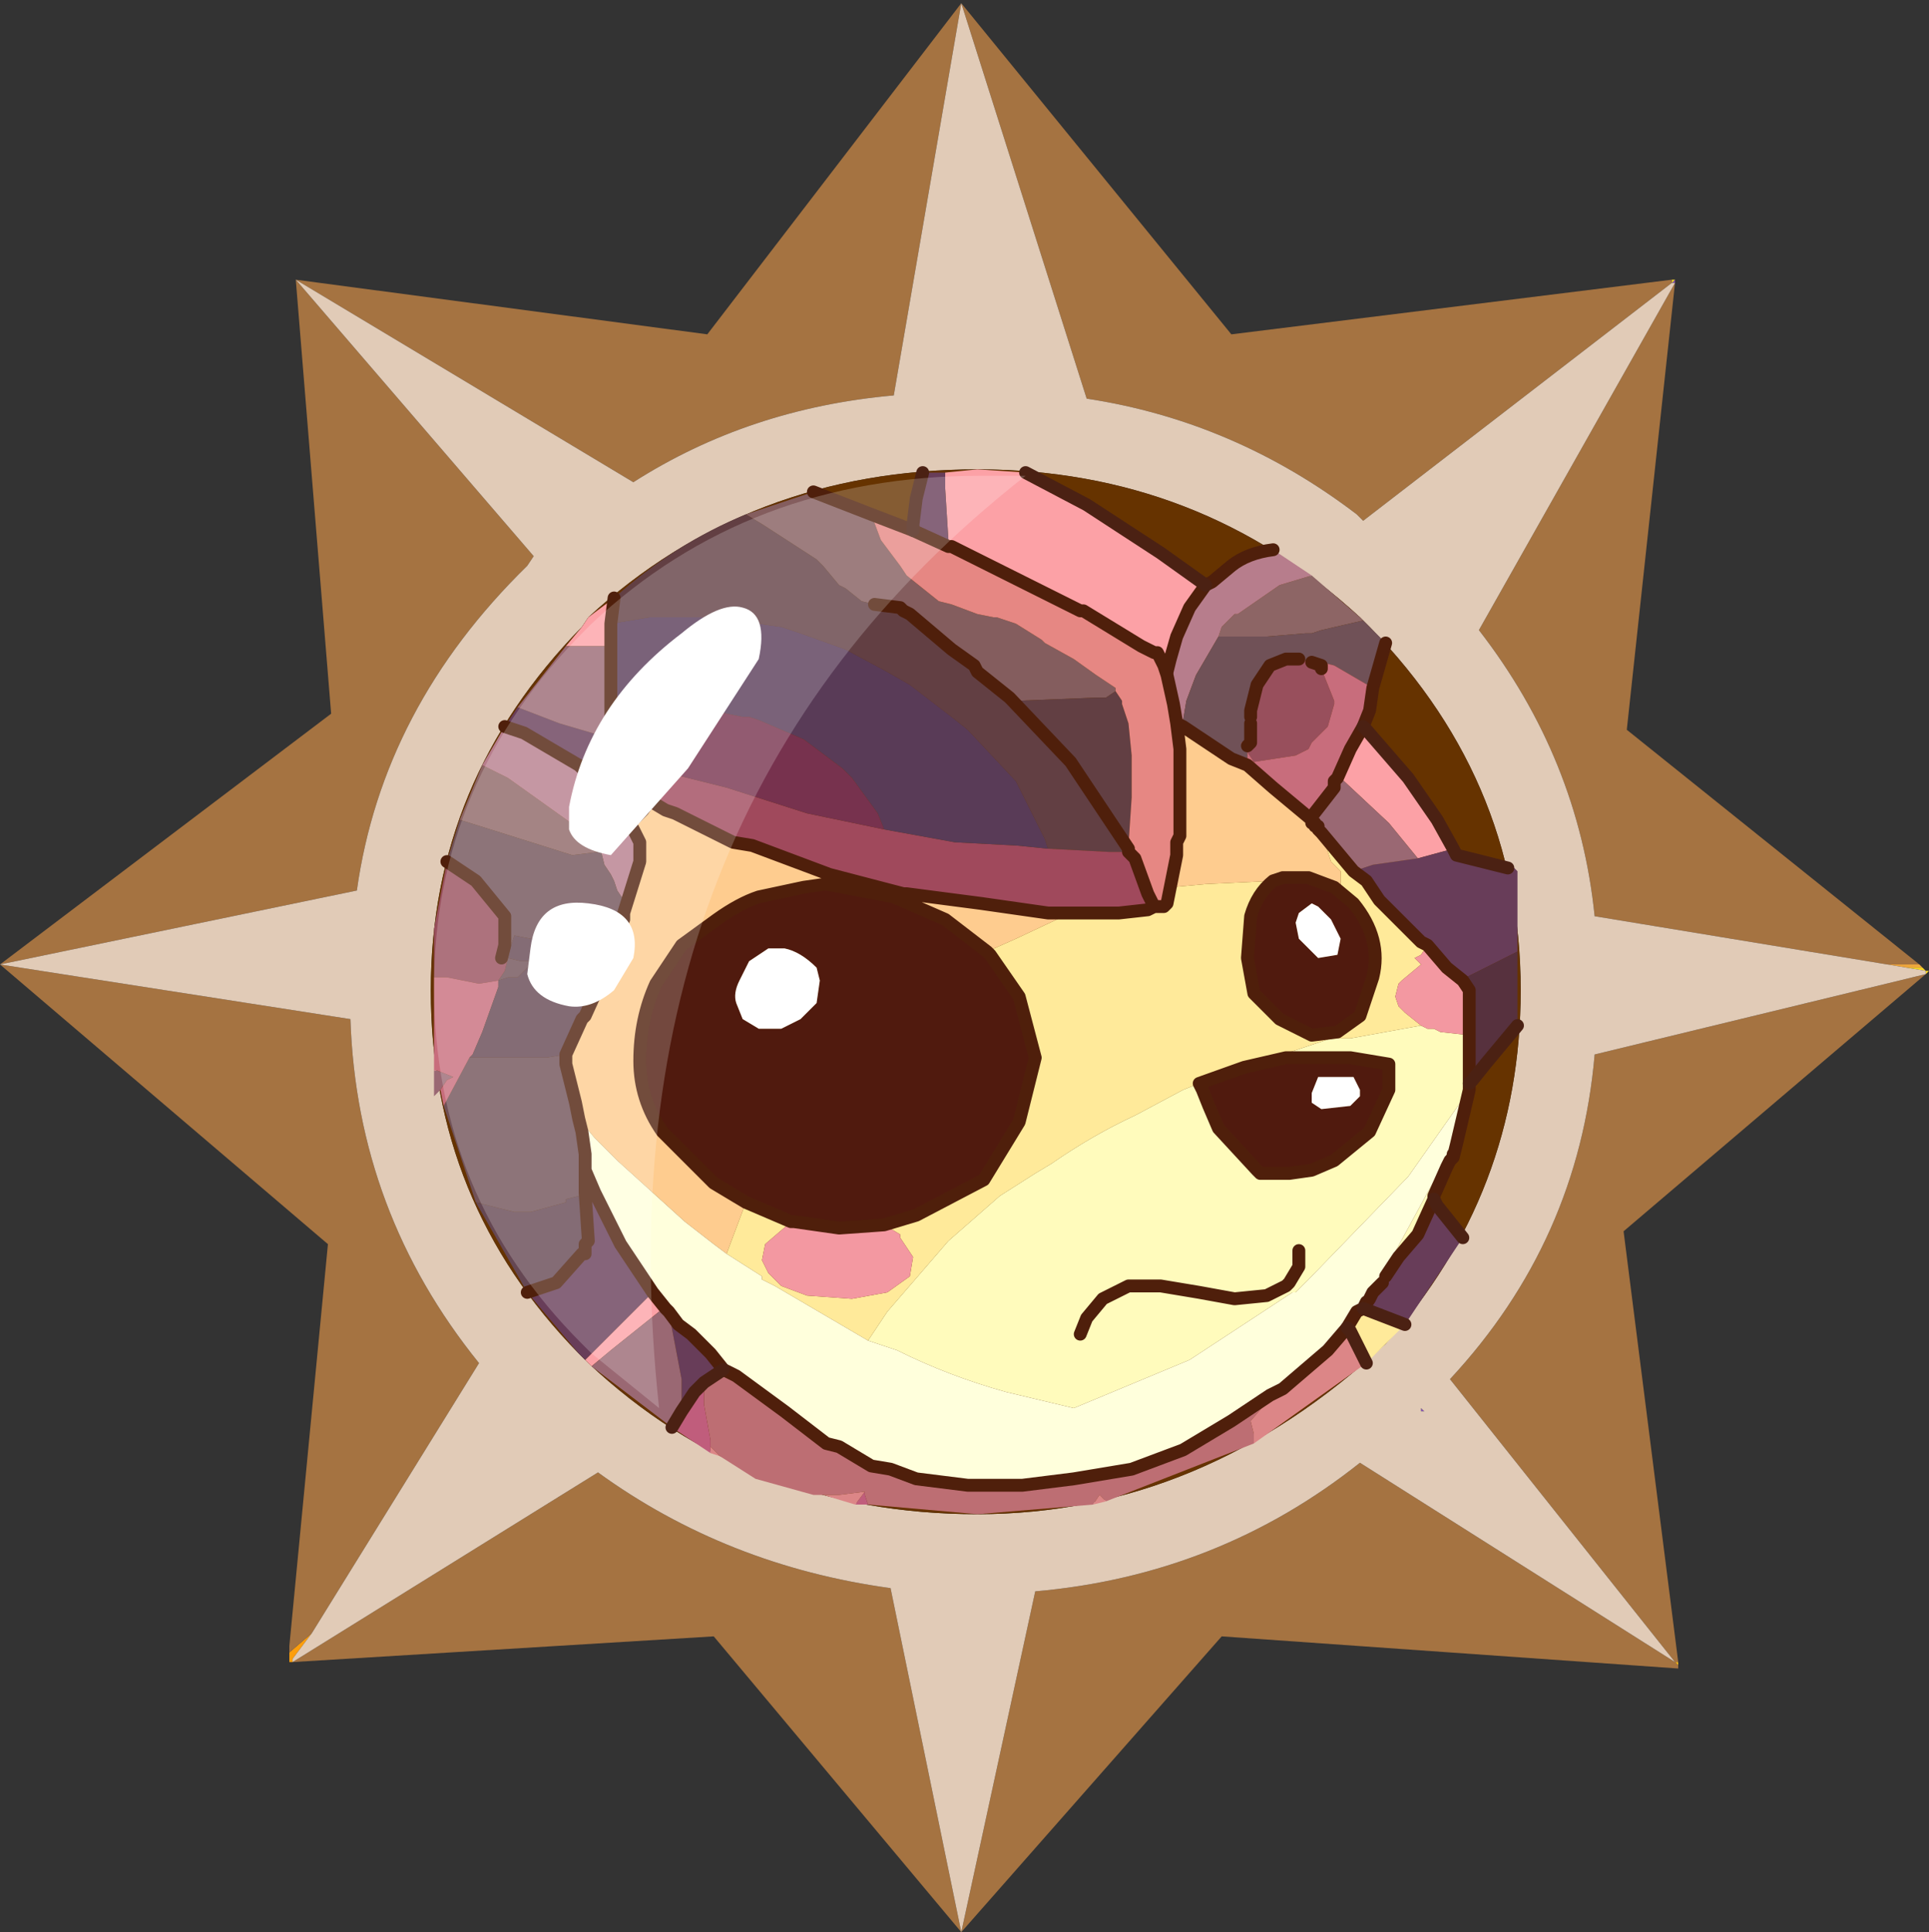 <?xml version="1.0" encoding="UTF-8" standalone="no"?>
<svg xmlns:ffdec="https://www.free-decompiler.com/flash" xmlns:xlink="http://www.w3.org/1999/xlink" ffdec:objectType="frame" height="30.05px" width="30.0px" xmlns="http://www.w3.org/2000/svg">
  <rect width="100%" height="100%" fill="#333333" stroke="none"/>
  <g transform="matrix(1.0, 0.0, 0.0, 1.0, 0.0, 0.0)">
    <use ffdec:characterId="1" height="30.0" transform="matrix(1.0, 0.0, 0.0, 1.0, 0.0, 0.0)" width="30.0" xlink:href="#shape0"/>
    <use ffdec:characterId="3" height="30.0" transform="matrix(1.0, 0.0, 0.0, 1.0, 0.0, 0.05)" width="30.0" xlink:href="#sprite0"/>
  </g>
  <defs>
    <g id="shape0" transform="matrix(1.0, 0.0, 0.0, 1.0, 0.0, 0.0)">
      <path d="M0.0 0.0 L30.0 0.0 30.0 30.0 0.0 30.0 0.0 0.0" fill="#33cc66" fill-opacity="0.0" fill-rule="evenodd" stroke="none"/>
    </g>
    <g id="sprite0" transform="matrix(1.0, 0.0, 0.0, 1.0, 0.0, 0.0)">
      <use ffdec:characterId="2" height="30.0" transform="matrix(1.0, 0.0, 0.0, 1.0, 0.0, 0.0)" width="30.0" xlink:href="#shape1"/>
    </g>
    <g id="shape1" transform="matrix(1.0, 0.0, 0.0, 1.0, 0.0, 0.0)">
      <path d="M26.05 4.35 L26.0 4.35 26.05 4.3 26.05 4.35" fill="url(#gradient0)" fill-rule="evenodd" stroke="none"/>
      <path d="M26.05 4.3 L26.0 4.35 26.0 4.3 26.05 4.3" fill="url(#gradient1)" fill-rule="evenodd" stroke="none"/>
      <path d="M29.35 14.95 L29.85 14.95 29.9 15.0 29.65 15.0 29.35 14.95" fill="url(#gradient2)" fill-rule="evenodd" stroke="none"/>
      <path d="M29.95 15.1 L29.95 15.05 29.65 15.0 29.9 15.0 29.95 15.05 30.0 15.05 29.95 15.1 M26.1 25.8 L26.1 25.85 26.05 25.8 26.1 25.8" fill="url(#gradient3)" fill-rule="evenodd" stroke="none"/>
      <path d="M22.15 21.9 L22.1 21.9 22.1 21.85 22.15 21.9" fill="url(#gradient4)" fill-rule="evenodd" stroke="none"/>
      <path d="M4.55 25.8 L4.5 25.8 4.5 25.65 4.85 25.35 4.55 25.75 4.55 25.8" fill="url(#gradient5)" fill-rule="evenodd" stroke="none"/>
      <path d="M26.0 4.3 L26.0 4.35 21.2 8.05 21.1 7.95 Q19.2 6.5 16.9 6.15 L14.95 0.0 19.15 5.15 26.0 4.3 M29.35 14.95 L24.8 14.2 Q24.55 11.75 23.0 9.75 L26.05 4.35 25.3 11.3 29.85 14.95 29.35 14.95 M29.95 15.1 L25.25 19.1 26.1 25.8 26.05 25.8 26.1 25.85 26.1 25.9 19.0 25.4 14.95 30.0 11.1 25.4 4.55 25.8 9.3 22.85 Q11.3 24.3 13.85 24.65 L14.95 30.0 16.1 24.7 Q18.95 24.45 21.15 22.7 L26.05 25.8 22.55 21.4 Q24.55 19.25 24.8 16.35 L29.95 15.1 M4.5 25.65 L4.5 25.55 5.1 19.3 0.0 14.95 5.15 11.05 4.6 4.3 11.0 5.15 14.95 0.0 13.9 6.1 Q11.65 6.3 9.85 7.45 L4.6 4.3 8.3 8.6 8.2 8.75 Q5.95 10.95 5.55 13.8 L0.0 14.95 5.45 15.8 Q5.55 18.8 7.45 21.15 L4.85 25.35 4.5 25.65" fill="#a57341" fill-rule="evenodd" stroke="none"/>
      <path d="M26.0 4.35 L26.05 4.35 23.0 9.75 Q24.55 11.75 24.8 14.2 L29.35 14.95 29.65 15.0 29.95 15.05 29.95 15.1 24.8 16.35 Q24.55 19.25 22.55 21.4 L26.05 25.8 21.15 22.7 Q18.95 24.45 16.1 24.7 L14.95 30.0 13.85 24.65 Q11.3 24.3 9.3 22.85 L4.55 25.8 4.55 25.75 4.85 25.35 7.45 21.15 Q5.55 18.8 5.45 15.8 L0.0 14.95 5.55 13.8 Q5.95 10.95 8.2 8.75 L8.3 8.6 4.6 4.3 9.85 7.45 Q11.65 6.3 13.9 6.1 L14.95 0.0 16.9 6.15 Q19.2 6.5 21.1 7.95 L21.2 8.05 26.0 4.35 M22.15 21.9 L22.1 21.85 22.1 21.9 22.15 21.9 M23.65 15.35 Q23.65 12.0 21.15 9.55 18.65 7.25 15.2 7.25 11.65 7.25 9.15 9.55 L9.05 9.7 Q6.7 12.1 6.7 15.35 6.7 18.65 9.0 21.0 L9.15 21.15 Q11.65 23.5 15.2 23.5 18.7 23.5 21.55 20.85 23.65 18.5 23.65 15.35" fill="#e1cbb7" fill-rule="evenodd" stroke="none"/>
      <path d="M23.65 15.35 Q23.65 18.5 21.55 20.85 18.7 23.5 15.2 23.5 11.65 23.5 9.15 21.15 L9.0 21.0 Q6.7 18.65 6.7 15.35 6.7 12.1 9.05 9.7 L9.15 9.55 Q11.65 7.25 15.2 7.25 18.65 7.25 21.15 9.55 23.65 12.0 23.65 15.35" fill="#663300" fill-rule="evenodd" stroke="none"/>
      <path d="M11.6 7.95 L12.65 7.6 13.55 7.95 13.7 8.35 14.0 8.75 14.1 8.9 14.6 9.3 14.8 9.35 15.2 9.5 15.45 9.55 15.5 9.55 15.8 9.65 16.2 9.9 16.25 9.95 16.7 10.2 17.05 10.45 17.35 10.65 17.35 10.7 17.2 10.8 17.05 10.8 15.8 10.85 15.7 10.8 15.45 10.6 15.2 10.4 15.15 10.3 14.8 10.05 14.15 9.5 14.05 9.45 14.0 9.4 13.85 9.4 13.6 9.35 13.4 9.3 13.15 9.1 13.05 9.05 12.8 8.75 12.7 8.65 11.85 8.1 11.6 7.95 M13.6 9.35 L14.0 9.4 13.6 9.35" fill="#845d5e" fill-rule="evenodd" stroke="none"/>
      <path d="M9.55 9.25 Q10.5 8.4 11.6 7.95 L11.85 8.1 12.7 8.65 12.8 8.75 13.05 9.05 13.15 9.1 13.4 9.3 13.6 9.35 13.85 9.4 14.0 9.4 14.05 9.45 14.15 9.5 14.8 10.05 15.15 10.3 15.2 10.4 15.45 10.6 15.7 10.8 15.8 10.85 17.05 10.8 17.2 10.8 17.35 10.7 17.45 10.85 17.45 10.9 17.55 11.2 17.6 11.7 17.6 12.35 17.55 13.1 17.55 13.15 17.55 13.2 17.25 13.2 16.3 13.15 16.25 13.0 15.8 12.1 15.05 11.3 14.8 11.1 14.15 10.6 13.8 10.4 13.15 10.05 12.45 9.8 12.15 9.7 11.1 9.55 10.1 9.55 9.5 9.65 9.55 9.25 M17.55 13.15 L16.65 11.8 15.7 10.8 16.65 11.8 17.55 13.15" fill="#623f43" fill-rule="evenodd" stroke="none"/>
      <path d="M21.2 11.25 L21.25 11.3 21.9 12.05 22.35 12.7 22.6 13.15 22.05 13.3 21.6 12.75 20.85 12.05 20.8 12.05 21.0 11.6 21.2 11.25 M9.2 21.2 L9.15 21.15 9.1 21.1 10.15 20.05 10.35 20.3 10.25 20.35 9.5 20.95 9.2 21.2 M8.8 10.0 L9.05 9.7 9.15 9.55 9.55 9.25 9.5 9.65 9.5 10.0 9.4 10.0 8.8 10.0 M14.7 7.3 L15.2 7.25 15.95 7.3 16.9 7.8 18.05 8.55 18.75 9.05 18.5 9.4 18.3 9.85 18.2 10.2 18.0 10.1 17.95 10.1 17.85 10.05 17.15 9.55 15.7 8.8 14.75 8.35 14.7 7.55 14.7 7.3" fill="#fca1a6" fill-rule="evenodd" stroke="none"/>
      <path d="M22.6 13.15 L22.65 13.25 23.45 13.45 23.55 13.45 23.6 13.5 23.6 14.75 22.8 15.15 22.75 15.2 22.5 15.0 22.2 14.65 22.1 14.6 21.75 14.25 21.45 13.95 21.25 13.65 21.05 13.5 21.35 13.4 22.05 13.3 22.6 13.15 M22.3 18.6 L22.35 18.7 22.75 19.2 21.85 20.55 21.2 20.3 21.25 20.2 21.3 20.15 21.35 20.05 21.4 20.0 21.5 19.9 21.55 19.85 21.55 19.8 21.75 19.5 22.05 19.15 22.3 18.6 M9.1 21.1 L9.0 21.0 8.2 20.05 8.65 19.9 9.05 19.45 9.1 19.45 9.1 19.3 9.15 19.25 9.1 18.5 9.1 18.15 9.25 18.5 9.65 19.3 10.15 20.05 9.1 21.1 M7.85 11.25 L8.05 10.95 8.7 11.2 9.55 11.45 9.55 11.5 9.55 11.6 9.6 12.1 10.1 12.4 10.0 12.55 9.9 12.65 9.7 12.6 9.6 12.4 9.0 11.85 8.15 11.35 7.85 11.25 M14.2 8.2 L14.2 8.1 14.25 7.7 14.3 7.5 14.35 7.3 14.7 7.3 14.7 7.55 14.75 8.35 14.75 8.45 14.2 8.2 M21.2 20.3 L21.3 20.15 21.2 20.3 M10.4 20.35 L10.55 20.55 10.75 20.7 11.05 21.0 11.25 21.25 10.95 21.45 10.8 21.6 10.7 21.75 10.6 21.9 10.6 21.4 10.4 20.35" fill="#683d59" fill-rule="evenodd" stroke="none"/>
      <path d="M13.55 7.95 L14.2 8.2 14.75 8.45 14.8 8.45 15.6 8.85 16.8 9.45 16.85 9.45 17.75 10.0 17.85 10.05 17.95 10.1 18.0 10.1 18.1 10.3 18.15 10.45 18.25 10.9 18.3 11.2 18.35 11.6 18.35 12.4 18.35 12.95 18.3 13.05 18.3 13.25 18.2 13.75 18.15 14.0 18.1 14.05 17.95 14.05 17.85 13.85 17.65 13.3 17.55 13.2 17.55 13.15 17.55 13.1 17.6 12.35 17.6 11.7 17.55 11.2 17.45 10.9 17.45 10.85 17.35 10.7 17.35 10.65 17.05 10.45 16.7 10.2 16.25 9.95 16.2 9.9 15.8 9.65 15.5 9.55 15.45 9.55 15.2 9.5 14.8 9.35 14.6 9.3 14.1 8.9 14.0 8.75 13.7 8.35 13.55 7.95" fill="#e68783" fill-rule="evenodd" stroke="none"/>
      <path d="M10.45 22.15 L9.2 21.2 9.5 20.95 10.25 20.35 10.35 20.3 10.4 20.35 10.6 21.4 10.6 21.9 10.45 22.15 M6.85 16.9 L6.75 17.0 6.75 16.6 6.8 16.6 7.05 16.7 6.95 16.75 6.85 16.9 M8.05 10.95 L8.8 10.0 9.4 10.0 9.5 10.0 9.5 11.1 9.55 11.45 8.7 11.2 8.05 10.95 M20.4 12.7 L20.4 12.65 20.75 12.2 20.75 12.1 20.8 12.05 20.85 12.05 21.6 12.75 22.05 13.3 21.35 13.4 21.05 13.5 20.55 12.9 20.5 12.85 20.5 12.8 20.45 12.8 20.45 12.75 20.4 12.75 20.4 12.7 M14.75 8.35 L15.7 8.8 17.15 9.55 17.85 10.05 17.75 10.0 16.85 9.45 16.8 9.45 15.6 8.85 14.8 8.45 14.75 8.45 14.8 8.45 14.75 8.45 14.75 8.35 M18.0 10.1 L18.2 10.2 18.15 10.4 18.15 10.45 18.1 10.3 18.0 10.1" fill="#9a6873" fill-rule="evenodd" stroke="none"/>
      <path d="M20.4 8.9 L21.15 9.55 21.2 9.6 20.55 9.75 20.4 9.8 20.3 9.8 19.7 9.85 19.45 9.85 19.3 9.85 18.95 9.85 19.0 9.7 19.2 9.5 19.25 9.5 19.9 9.05 20.4 8.9 M7.15 12.7 L7.5 11.85 7.9 12.05 8.95 12.8 9.3 13.2 8.9 13.25 7.15 12.7" fill="#8d6565" fill-rule="evenodd" stroke="none"/>
      <path d="M20.4 8.9 L19.9 9.05 19.25 9.5 19.2 9.5 19.0 9.7 18.95 9.85 18.6 10.45 18.45 10.85 18.4 11.15 18.4 11.25 18.3 11.2 18.25 10.9 18.15 10.45 18.15 10.4 18.2 10.2 18.3 9.85 18.5 9.4 18.75 9.05 18.85 9.0 19.15 8.75 Q19.4 8.55 19.8 8.5 L20.4 8.9 M7.5 11.85 L7.85 11.25 8.15 11.35 9.0 11.85 9.6 12.4 9.7 12.6 9.8 12.75 9.95 13.05 9.95 13.15 9.95 13.35 9.7 14.15 9.7 13.95 9.6 13.8 9.55 13.65 9.5 13.55 9.4 13.4 9.35 13.2 9.3 13.2 8.95 12.8 7.9 12.05 7.5 11.85" fill="#b77d8c" fill-rule="evenodd" stroke="none"/>
      <path d="M18.95 9.85 L19.3 9.85 19.45 9.85 19.7 9.85 20.3 9.8 20.4 9.8 20.55 9.75 21.2 9.6 21.55 9.95 21.35 10.65 20.75 10.3 20.55 10.25 20.5 10.25 20.4 10.25 20.2 10.2 20.05 10.2 20.0 10.2 19.75 10.3 19.55 10.6 19.45 11.0 19.45 11.1 19.45 11.2 19.4 11.5 19.3 11.5 19.4 11.65 19.4 11.8 19.4 11.85 19.15 11.75 18.55 11.35 18.4 11.25 18.4 11.15 18.45 10.85 18.6 10.45 18.95 9.85 M7.4 18.65 L6.9 17.15 7.3 16.4 7.55 16.4 7.85 16.4 8.05 16.4 8.25 16.4 8.3 16.4 8.45 16.4 8.5 16.4 8.8 16.35 8.8 16.5 8.9 16.9 8.95 17.1 9.0 17.35 9.05 17.55 9.1 17.9 9.1 18.15 9.1 18.5 9.0 18.55 8.8 18.6 8.8 18.65 8.25 18.8 8.05 18.8 8.0 18.8 7.4 18.65 M6.95 13.35 L7.15 12.7 8.9 13.25 9.3 13.2 9.35 13.2 9.4 13.4 9.5 13.55 9.55 13.65 9.6 13.8 9.7 13.95 9.7 14.15 9.7 14.25 9.45 14.85 9.3 14.8 9.0 14.7 8.95 14.7 8.5 14.6 8.0 14.5 7.95 14.65 7.9 14.85 8.1 14.9 8.3 14.9 8.05 15.15 7.9 15.15 7.75 15.2 7.85 15.05 7.9 14.85 7.8 14.85 7.85 14.65 7.85 14.45 7.85 14.2 7.4 13.65 6.95 13.35" fill="#705157" fill-rule="evenodd" stroke="none"/>
      <path d="M6.75 15.15 L6.75 14.4 6.95 13.35 7.4 13.65 7.85 14.2 7.85 14.45 7.85 14.65 7.8 14.85 7.9 14.85 7.85 15.05 7.75 15.2 7.45 15.25 6.95 15.15 6.75 15.15 M20.4 10.25 L20.55 10.3 20.55 10.35 20.75 10.85 20.75 10.9 20.65 11.25 20.4 11.5 20.35 11.6 20.15 11.7 19.5 11.8 19.4 11.65 19.4 11.55 19.45 11.5 19.4 11.55 19.4 11.5 19.45 11.5 19.45 11.2 19.45 11.1 19.45 11.0 19.55 10.6 19.75 10.3 20.0 10.2 20.05 10.2 20.2 10.2 20.4 10.25" fill="#984f5c" fill-rule="evenodd" stroke="none"/>
      <path d="M21.35 10.65 L21.3 11.0 21.2 11.25 21.0 11.6 20.8 12.05 20.75 12.1 20.75 12.2 20.4 12.65 20.4 12.7 19.8 12.2 19.4 11.85 19.4 11.8 19.4 11.65 19.5 11.8 20.15 11.7 20.35 11.6 20.4 11.5 20.65 11.25 20.75 10.9 20.75 10.85 20.55 10.35 20.55 10.3 20.4 10.25 20.5 10.25 20.55 10.25 20.75 10.3 21.35 10.65 M6.9 17.15 L6.85 16.9 6.95 16.75 7.05 16.7 6.8 16.6 6.75 16.6 6.75 15.15 6.95 15.15 7.45 15.25 7.75 15.2 7.75 15.3 7.5 16.0 7.35 16.35 7.3 16.4 6.9 17.15 M19.45 11.2 L19.45 11.5 19.4 11.5 19.45 11.2 M19.4 11.55 L19.4 11.65 19.3 11.5 19.4 11.5 19.4 11.55" fill="#c86d7c" fill-rule="evenodd" stroke="none"/>
      <path d="M19.4 11.85 L19.8 12.2 20.4 12.7 20.4 12.75 20.45 12.75 20.45 12.8 20.5 12.8 20.5 12.85 20.55 12.9 20.7 13.35 20.85 13.5 20.85 13.55 20.85 13.75 20.75 13.75 20.35 13.6 19.95 13.6 19.8 13.65 18.75 13.7 18.2 13.75 18.3 13.25 18.3 13.05 18.35 12.95 18.35 12.4 18.35 11.6 18.3 11.2 18.4 11.25 18.55 11.35 19.15 11.75 19.4 11.85 M16.65 14.15 L15.8 14.55 15.35 14.75 14.7 14.25 13.9 13.9 12.85 13.7 12.5 13.75 11.8 13.9 Q11.5 14.0 11.15 14.25 L10.6 14.65 10.2 15.25 Q9.95 15.8 9.95 16.45 9.95 17.05 10.3 17.55 L11.1 18.35 11.6 18.65 11.3 19.45 11.1 19.3 10.65 18.95 9.6 18.0 9.25 17.65 9.0 17.35 8.95 17.1 8.9 16.9 8.8 16.5 8.8 16.35 9.05 15.8 9.1 15.75 9.35 15.2 9.45 14.85 9.7 14.25 9.7 14.15 9.95 13.35 9.95 13.15 9.95 13.05 9.8 12.75 9.9 12.65 10.0 12.55 10.1 12.4 10.35 12.55 10.5 12.6 11.4 13.05 11.7 13.1 12.9 13.55 14.05 13.85 14.1 13.85 15.25 14.0 16.3 14.15 16.6 14.15 16.65 14.15" fill="#fecc8f" fill-rule="evenodd" stroke="none"/>
      <path d="M17.95 14.05 L17.85 14.1 17.4 14.15 17.15 14.15 16.65 14.15 16.6 14.15 16.3 14.15 15.25 14.0 14.1 13.85 14.05 13.85 12.9 13.55 11.7 13.1 11.4 13.05 10.5 12.6 10.35 12.55 10.1 12.4 9.6 12.1 9.55 11.6 10.05 11.8 Q10.3 11.85 10.5 12.0 L11.3 12.2 12.55 12.6 13.75 12.85 14.85 13.05 15.8 13.1 16.3 13.15 17.25 13.2 17.55 13.2 17.65 13.3 17.85 13.85 17.95 14.05" fill="#a0495c" fill-rule="evenodd" stroke="none"/>
      <path d="M21.85 20.55 L21.55 20.85 21.25 21.15 21.0 20.65 20.95 20.6 21.1 20.35 21.2 20.3 21.85 20.55 M22.2 14.65 L22.1 14.8 22.0 14.85 22.1 14.95 21.8 15.2 21.75 15.25 21.7 15.45 21.75 15.6 21.85 15.7 22.1 15.9 21.0 16.1 20.7 16.1 19.35 16.55 18.85 16.7 18.65 16.8 18.4 16.9 17.65 17.3 Q17.0 17.6 16.35 18.05 L16.1 18.2 15.55 18.55 14.75 19.25 13.8 20.35 13.5 20.8 12.05 19.95 11.85 19.85 11.85 19.8 11.3 19.45 11.6 18.65 12.3 18.95 12.25 19.0 11.9 19.3 11.85 19.55 11.95 19.75 12.15 19.95 12.55 20.1 13.25 20.15 13.8 20.05 14.15 19.8 14.2 19.5 14.0 19.2 14.0 19.15 13.75 19.0 14.25 18.85 15.3 18.3 15.85 17.4 16.1 16.4 15.85 15.45 15.4 14.8 15.35 14.75 15.8 14.55 16.65 14.15 17.15 14.15 17.4 14.15 17.85 14.1 17.95 14.05 18.1 14.05 18.15 14.0 18.2 13.75 18.75 13.7 19.8 13.65 Q19.55 13.85 19.45 14.2 L19.4 14.85 19.5 15.4 19.9 15.8 20.4 16.05 20.8 16.0 21.15 15.75 21.35 15.15 Q21.5 14.55 21.05 14.0 L20.75 13.75 20.85 13.75 20.85 13.55 20.85 13.5 20.7 13.35 20.55 12.9 21.05 13.5 21.25 13.65 21.45 13.95 21.75 14.25 22.1 14.6 22.2 14.65" fill="#ffea9a" fill-rule="evenodd" stroke="none"/>
      <path d="M20.75 13.75 L21.05 14.0 Q21.5 14.55 21.35 15.15 L21.15 15.75 20.8 16.0 20.4 16.05 19.9 15.8 19.5 15.4 19.4 14.85 19.45 14.2 Q19.55 13.85 19.8 13.65 L19.95 13.6 20.35 13.6 20.75 13.75 M15.35 14.75 L15.4 14.8 15.85 15.45 16.1 16.4 15.85 17.4 15.3 18.3 14.25 18.85 13.75 19.0 13.05 19.05 12.35 18.95 12.3 18.95 11.6 18.65 11.1 18.35 10.3 17.55 Q9.95 17.05 9.95 16.45 9.95 15.8 10.2 15.25 L10.6 14.65 11.15 14.25 Q11.5 14.0 11.8 13.9 L12.5 13.75 12.85 13.7 13.9 13.9 14.7 14.25 15.35 14.75 M18.65 16.8 L18.85 16.7 19.35 16.55 20.0 16.4 20.1 16.4 21.0 16.4 21.6 16.5 21.6 16.9 21.3 17.55 20.75 18.0 20.4 18.15 20.05 18.2 19.6 18.2 19.55 18.15 18.95 17.5 18.8 17.15 18.7 16.9 18.65 16.8 19.35 16.55 18.65 16.8 M20.5 14.85 L20.8 14.8 20.85 14.55 20.7 14.25 20.5 14.05 20.4 14.0 20.2 14.15 20.15 14.3 20.2 14.55 20.5 14.85 M20.5 16.7 L20.4 16.95 20.4 17.1 20.55 17.2 21.0 17.15 21.15 17.0 21.15 16.9 21.05 16.7 20.75 16.7 20.7 16.7 20.5 16.7 M12.75 15.2 L12.7 15.0 Q12.45 14.75 12.2 14.7 L12.1 14.7 11.95 14.7 11.65 14.9 11.5 15.2 Q11.4 15.4 11.45 15.55 L11.55 15.8 11.8 15.95 12.15 15.95 12.45 15.8 12.7 15.55 12.75 15.2" fill="#501a0e" fill-rule="evenodd" stroke="none"/>
      <path d="M20.5 14.85 L20.2 14.55 20.15 14.3 20.2 14.15 20.4 14.0 20.5 14.05 20.7 14.25 20.85 14.55 20.8 14.8 20.5 14.85 M20.5 16.7 L20.7 16.7 20.75 16.7 21.05 16.7 21.15 16.9 21.15 17.0 21.0 17.15 20.55 17.2 20.4 17.1 20.4 16.95 20.5 16.7 M12.75 15.2 L12.7 15.55 12.45 15.8 12.15 15.95 11.8 15.95 11.55 15.8 11.45 15.55 Q11.4 15.4 11.5 15.2 L11.65 14.9 11.95 14.7 12.1 14.7 12.2 14.7 Q12.45 14.75 12.7 15.0 L12.75 15.2" fill="#ffffff" fill-rule="evenodd" stroke="none"/>
      <path d="M22.5 18.1 L22.3 18.55 22.3 18.6 22.05 19.15 21.75 19.5 21.55 19.8 21.55 19.85 21.5 19.9 21.4 20.0 21.35 20.05 21.3 20.15 21.25 20.2 21.2 20.3 21.1 20.35 21.0 20.4 21.15 20.25 21.6 19.6 22.2 18.5 22.45 18.05 Q22.55 17.7 22.5 18.1 M22.1 15.9 L22.2 15.95 22.3 15.95 22.4 16.0 22.85 16.05 22.85 16.65 22.85 16.8 22.85 16.9 21.9 18.25 20.35 19.85 20.15 20.05 20.1 20.05 18.5 21.1 16.7 21.85 15.65 21.6 Q14.75 21.35 13.95 20.95 L13.5 20.8 13.8 20.35 14.75 19.25 15.55 18.55 16.1 18.2 16.35 18.05 Q17.0 17.6 17.65 17.3 L18.4 16.9 18.65 16.8 18.7 16.9 18.8 17.15 18.95 17.5 19.55 18.15 19.6 18.2 20.05 18.2 20.4 18.15 20.75 18.0 21.3 17.55 21.6 16.9 21.6 16.5 21.0 16.4 20.1 16.4 20.0 16.4 19.35 16.55 20.7 16.1 21.0 16.1 22.1 15.9 M16.8 20.7 L16.9 20.45 17.15 20.15 17.55 19.95 18.05 19.95 18.65 20.05 19.2 20.15 19.7 20.1 20.0 19.95 20.05 19.9 20.2 19.65 20.2 19.4 20.2 19.65 20.05 19.9 20.0 19.95 19.7 20.1 19.2 20.15 18.65 20.05 18.05 19.95 17.55 19.95 17.15 20.15 16.9 20.45 16.8 20.7" fill="#fffbbc" fill-rule="evenodd" stroke="none"/>
      <path d="M22.75 15.2 L22.85 15.35 22.85 15.45 22.85 15.95 22.85 16.05 22.4 16.0 22.3 15.95 22.2 15.95 22.1 15.9 21.85 15.7 21.75 15.6 21.7 15.45 21.75 15.25 21.8 15.2 22.1 14.95 22.0 14.85 22.1 14.8 22.2 14.65 22.5 15.0 22.75 15.2 M13.75 19.0 L14.0 19.15 14.0 19.2 14.2 19.5 14.15 19.8 13.8 20.05 13.25 20.15 12.55 20.1 12.15 19.95 11.95 19.75 11.85 19.55 11.9 19.3 12.25 19.0 12.3 18.95 12.35 18.95 13.05 19.05 13.75 19.0" fill="#f398a1" fill-rule="evenodd" stroke="none"/>
      <path d="M23.6 14.75 L23.6 15.9 23.1 16.5 22.9 16.75 22.85 16.8 22.85 16.65 22.85 16.05 22.85 15.95 22.85 15.45 22.85 15.35 22.75 15.2 22.8 15.15 23.6 14.75 M9.7 12.6 L9.9 12.65 9.8 12.75 9.7 12.6" fill="#57313e" fill-rule="evenodd" stroke="none"/>
      <path d="M22.9 16.75 L22.85 17.1 22.8 17.2 22.65 17.75 22.6 17.9 22.6 17.95 22.55 18.0 22.5 18.1 Q22.55 17.7 22.45 18.05 L22.2 18.5 21.6 19.6 21.15 20.25 21.0 20.4 21.1 20.35 20.95 20.6 20.65 20.95 19.95 21.55 19.75 21.65 19.15 22.05 18.4 22.5 17.6 22.8 16.7 22.95 15.9 23.05 15.05 23.05 14.25 22.95 13.85 22.8 13.55 22.75 13.05 22.45 12.85 22.4 12.2 21.9 11.45 21.35 11.25 21.25 11.05 21.0 10.75 20.7 10.55 20.55 10.4 20.35 10.35 20.3 10.15 20.05 9.65 19.3 9.25 18.5 9.1 18.15 9.1 17.9 9.05 17.55 9.0 17.35 9.25 17.65 9.6 18.0 10.65 18.95 11.1 19.3 11.3 19.45 11.85 19.8 11.85 19.85 12.05 19.95 13.5 20.8 13.95 20.95 Q14.75 21.35 15.65 21.6 L16.7 21.85 18.5 21.1 20.1 20.05 20.15 20.05 20.35 19.85 21.9 18.25 22.85 16.9 22.85 16.8 22.9 16.75 M22.65 17.75 L22.85 16.9 22.65 17.75" fill="#ffffdc" fill-rule="evenodd" stroke="none"/>
      <path d="M13.75 12.85 L13.65 12.6 13.25 12.05 13.1 11.9 12.5 11.45 11.8 11.15 11.65 11.1 11.55 11.1 11.05 11.0 10.3 11.1 9.7 11.4 9.6 11.5 9.55 11.5 9.55 11.45 9.5 11.1 9.5 10.0 9.5 9.65 10.1 9.55 11.1 9.55 12.15 9.7 12.45 9.8 13.15 10.05 13.8 10.4 14.15 10.6 14.8 11.1 15.05 11.3 15.8 12.1 16.25 13.0 16.3 13.15 15.8 13.1 14.85 13.05 13.75 12.85" fill="#593b57" fill-rule="evenodd" stroke="none"/>
      <path d="M9.55 11.5 L9.6 11.5 9.7 11.4 10.3 11.1 11.05 11.0 11.55 11.1 11.65 11.1 11.8 11.15 12.5 11.45 13.1 11.9 13.25 12.05 13.65 12.6 13.75 12.85 12.55 12.6 11.3 12.2 10.5 12.0 Q10.3 11.85 10.05 11.8 L9.55 11.6 9.55 11.5" fill="#77324e" fill-rule="evenodd" stroke="none"/>
      <path d="M8.2 20.05 L7.4 18.65 8.0 18.8 8.05 18.8 8.25 18.8 8.8 18.65 8.8 18.6 9.0 18.55 9.1 18.5 9.15 19.25 9.1 19.3 9.1 19.45 9.05 19.45 8.65 19.9 8.2 20.05 M7.9 14.85 L7.95 14.65 8.0 14.5 8.5 14.6 8.95 14.7 9.0 14.7 9.3 14.8 9.45 14.85 9.35 15.2 9.1 15.75 9.05 15.8 8.8 16.35 8.5 16.4 8.45 16.4 8.3 16.4 8.25 16.4 8.05 16.4 7.85 16.4 7.55 16.4 7.3 16.4 7.35 16.35 7.5 16.0 7.75 15.3 7.75 15.2 7.9 15.15 8.05 15.15 8.3 14.9 8.1 14.9 7.9 14.85" fill="#654753" fill-rule="evenodd" stroke="none"/>
      <path d="M19.5 22.4 L17.2 23.3 17.1 23.2 17.0 23.35 15.2 23.5 13.5 23.35 13.45 23.2 13.45 23.15 13.05 23.2 12.85 23.2 12.8 23.2 12.65 23.2 11.75 22.95 11.2 22.6 11.05 22.45 11.05 22.35 10.95 21.8 10.95 21.45 11.25 21.25 11.45 21.35 12.2 21.9 12.85 22.4 13.05 22.45 13.55 22.75 13.85 22.8 14.25 22.95 15.05 23.05 15.9 23.05 16.7 22.95 17.6 22.8 18.4 22.5 19.15 22.05 19.75 21.65 19.75 21.7 19.45 22.05 19.5 22.25 19.5 22.4" fill="#bd6e73" fill-rule="evenodd" stroke="none"/>
      <path d="M13.5 23.35 L13.3 23.35 13.45 23.15 13.45 23.2 13.5 23.35 M11.05 22.55 L10.45 22.15 10.6 21.9 10.7 21.75 10.8 21.6 10.95 21.45 10.95 21.8 11.05 22.35 11.05 22.45 11.05 22.55" fill="#c05d7c" fill-rule="evenodd" stroke="none"/>
      <path d="M21.25 21.15 L19.5 22.4 19.5 22.25 19.45 22.05 19.75 21.7 19.75 21.65 19.95 21.55 20.65 20.95 20.95 20.6 21.0 20.65 21.25 21.15 M17.2 23.3 L17.0 23.35 17.1 23.2 17.2 23.3 M13.3 23.35 L12.8 23.2 12.85 23.2 13.05 23.2 13.45 23.15 13.3 23.35 M11.2 22.6 L11.05 22.55 11.05 22.45 11.2 22.6" fill="#dc8687" fill-rule="evenodd" stroke="none"/>
      <path d="M21.55 9.95 L21.35 10.65 21.3 11.0 21.2 11.25 21.0 11.6 20.8 12.05 20.75 12.1 20.75 12.2 20.4 12.65 20.4 12.7 20.4 12.75 20.45 12.75 20.45 12.8 20.5 12.8 20.5 12.85 20.55 12.9 21.05 13.5 21.25 13.65 21.45 13.95 21.75 14.25 22.1 14.6 22.2 14.65 22.5 15.0 22.75 15.2 22.85 15.35 22.85 15.45 22.85 15.95 22.85 16.05 22.85 16.65 22.85 16.8 22.85 16.9 22.65 17.75 22.6 17.95 22.55 18.0 22.5 18.1 22.3 18.55 22.3 18.6 22.05 19.15 21.75 19.5 21.55 19.8 M12.65 7.6 L13.55 7.95 14.2 8.2 14.75 8.45 14.8 8.45 15.6 8.85 16.8 9.45 16.85 9.45 17.75 10.0 17.85 10.05 17.95 10.1 18.0 10.1 18.1 10.3 18.15 10.45 18.25 10.9 18.3 11.2 18.4 11.25 18.55 11.35 19.15 11.75 19.4 11.85 19.8 12.2 20.4 12.7 M18.75 9.05 L18.85 9.0 19.15 8.75 Q19.4 8.55 19.8 8.5 M20.4 10.25 L20.55 10.3 20.55 10.35 M20.75 13.75 L21.05 14.0 Q21.5 14.55 21.35 15.15 L21.15 15.75 20.8 16.0 20.4 16.05 19.9 15.8 19.5 15.4 19.4 14.85 19.45 14.2 Q19.55 13.85 19.8 13.65 L19.95 13.6 20.35 13.6 20.75 13.75 M18.2 13.75 L18.15 14.0 18.1 14.05 17.95 14.05 17.85 14.1 17.4 14.15 17.15 14.15 16.65 14.15 16.6 14.15 16.3 14.15 15.25 14.0 14.1 13.85 14.05 13.85 12.9 13.55 11.7 13.1 11.4 13.05 10.5 12.6 10.35 12.55 10.1 12.4 9.6 12.1 9.55 11.6 9.55 11.5 9.55 11.45 9.5 11.1 9.5 10.0 9.5 9.65 9.55 9.25 M15.35 14.75 L15.4 14.8 15.85 15.45 16.1 16.4 15.85 17.4 15.3 18.3 14.25 18.85 13.75 19.0 13.05 19.05 12.35 18.95 12.3 18.95 11.6 18.65 11.1 18.35 10.3 17.55 Q9.95 17.05 9.95 16.45 9.95 15.8 10.2 15.25 L10.6 14.65 11.15 14.25 Q11.5 14.0 11.8 13.9 L12.5 13.75 12.85 13.7 13.9 13.9 14.7 14.25 15.35 14.75 M19.35 16.55 L20.0 16.4 20.1 16.4 21.0 16.4 21.6 16.5 21.6 16.9 21.3 17.55 20.75 18.0 20.4 18.15 20.05 18.2 19.6 18.2 19.55 18.15 18.95 17.5 18.8 17.15 18.7 16.9 18.65 16.8 19.35 16.55 M22.6 17.9 L22.6 17.95 M21.5 19.9 L21.4 20.0 21.35 20.05 21.3 20.15 21.2 20.3 21.25 20.2 M20.95 20.6 L20.65 20.95 19.95 21.55 19.75 21.65 19.15 22.05 18.4 22.5 17.6 22.8 16.7 22.95 15.9 23.05 15.05 23.05 14.25 22.95 13.85 22.8 13.55 22.75 13.05 22.45 12.85 22.4 12.2 21.9 11.45 21.35 11.25 21.25 11.05 21.0 10.75 20.7 10.55 20.55 10.4 20.35 10.35 20.3 10.15 20.05 9.65 19.3 9.25 18.5 9.1 18.15 9.1 17.9 9.05 17.55 9.0 17.35 8.95 17.1 8.9 16.9 8.8 16.5 8.8 16.35 9.05 15.8 9.1 15.75 9.35 15.2 9.45 14.85 9.7 14.25 9.7 14.15 9.95 13.35 9.95 13.15 9.95 13.05 9.8 12.75 9.7 12.6 9.6 12.4 9.0 11.85 8.15 11.35 7.85 11.25 M20.95 20.6 L21.1 20.35 21.2 20.3 M18.2 10.2 L18.3 9.85 18.5 9.4 18.75 9.05 M17.55 13.15 L17.55 13.2 17.65 13.3 17.85 13.85 17.95 14.05 M15.7 10.8 L15.45 10.6 15.2 10.4 15.15 10.3 14.8 10.05 14.15 9.5 14.05 9.45 14.0 9.4 13.6 9.35 M15.7 10.8 L16.65 11.8 17.55 13.15 M20.2 10.2 L20.05 10.2 20.0 10.2 19.75 10.3 19.55 10.6 19.45 11.0 19.45 11.1 M19.45 11.2 L19.45 11.5 19.4 11.55 M18.15 10.45 L18.15 10.4 18.2 10.2 M18.3 11.2 L18.35 11.6 18.35 12.4 18.35 12.95 18.3 13.05 18.3 13.25 18.2 13.75 M9.9 12.65 L10.0 12.55 10.1 12.4 M9.9 12.65 L9.8 12.75 M6.95 13.35 L7.4 13.65 7.85 14.2 7.85 14.45 7.85 14.65 7.8 14.85 M9.1 18.5 L9.1 18.15 M8.2 20.05 L8.65 19.9 9.05 19.45 9.1 19.45 9.1 19.3 9.15 19.25 9.1 18.5 M20.2 19.4 L20.2 19.65 20.05 19.9 20.0 19.95 19.7 20.1 19.2 20.15 18.65 20.05 18.05 19.95 17.55 19.95 17.15 20.15 16.9 20.45 16.8 20.7" fill="none" stroke="#4f1f0b" stroke-linecap="round" stroke-linejoin="round" stroke-width="0.2"/>
      <path d="M21.2 11.25 L21.25 11.3 21.9 12.05 22.35 12.7 22.6 13.15 22.65 13.25 23.45 13.45 M23.6 15.9 L23.1 16.5 22.9 16.75 22.85 16.8 M22.3 18.6 L22.35 18.7 22.75 19.2 M14.2 8.2 L14.2 8.1 14.25 7.7 14.3 7.5 14.35 7.3 M15.95 7.3 L16.9 7.8 18.05 8.55 18.75 9.05 M21.2 20.3 L21.85 20.55 M21.25 21.15 L21.0 20.65 20.95 20.6 M10.95 21.45 L10.8 21.6 10.7 21.75 10.6 21.9 10.45 22.15 M11.25 21.25 L10.95 21.45" fill="none" stroke="#4b2113" stroke-linecap="round" stroke-linejoin="round" stroke-width="0.2"/>
      <path d="M9.2 21.0 L9.05 20.85 Q6.75 18.55 6.75 15.3 6.75 12.1 9.1 9.75 L9.2 9.65 Q11.65 7.35 15.25 7.35 L15.95 7.35 Q9.25 12.6 10.25 21.85 L9.2 21.0" fill="#ffffff" fill-opacity="0.2" fill-rule="evenodd" stroke="none"/>
      <path d="M10.7 11.9 L9.5 13.25 Q8.95 13.15 8.85 12.85 L8.85 12.5 Q9.15 10.9 10.6 9.8 11.2 9.3 11.55 9.4 11.95 9.5 11.8 10.2 L10.7 11.9 M8.25 14.7 Q8.35 13.9 9.15 14.0 10.0 14.1 9.85 14.85 L9.55 15.35 Q9.2 15.65 8.85 15.6 8.3 15.5 8.2 15.1 L8.25 14.7" fill="#ffffff" fill-rule="evenodd" stroke="none"/>
    </g>
    <linearGradient gradientTransform="matrix(0.005, 0.0, 0.0, 0.006, 25.85, 9.55)" gradientUnits="userSpaceOnUse" id="gradient0" spreadMethod="pad" x1="-819.2" x2="819.2">
      <stop offset="0.0" stop-color="#5f2288"/>
      <stop offset="1.0" stop-color="#a276cd"/>
    </linearGradient>
    <linearGradient gradientTransform="matrix(0.007, 0.0, 0.0, 0.005, 20.5, 4.25)" gradientUnits="userSpaceOnUse" id="gradient1" spreadMethod="pad" x1="-819.2" x2="819.2">
      <stop offset="0.0" stop-color="#fd9b0b"/>
      <stop offset="1.0" stop-color="#fde42b"/>
    </linearGradient>
    <linearGradient gradientTransform="matrix(0.005, 0.0, 0.0, 0.007, 26.1, 20.35)" gradientUnits="userSpaceOnUse" id="gradient2" spreadMethod="pad" x1="-819.2" x2="819.2">
      <stop offset="0.0" stop-color="#8d010c"/>
      <stop offset="1.0" stop-color="#f2b03f"/>
    </linearGradient>
    <linearGradient gradientTransform="matrix(0.005, 0.0, 0.0, 0.007, 26.1, 20.35)" gradientUnits="userSpaceOnUse" id="gradient3" spreadMethod="pad" x1="-819.2" x2="819.2">
      <stop offset="0.0" stop-color="#fd9e0c"/>
      <stop offset="1.0" stop-color="#fddd27"/>
    </linearGradient>
    <linearGradient gradientTransform="matrix(0.007, 0.0, 0.0, 0.005, 20.5, 25.9)" gradientUnits="userSpaceOnUse" id="gradient4" spreadMethod="pad" x1="-819.2" x2="819.2">
      <stop offset="0.0" stop-color="#65298e"/>
      <stop offset="1.0" stop-color="#9a6cc5"/>
    </linearGradient>
    <linearGradient gradientTransform="matrix(0.006, 0.0, 0.0, 0.005, 9.7, 25.95)" gradientUnits="userSpaceOnUse" id="gradient5" spreadMethod="pad" x1="-819.2" x2="819.2">
      <stop offset="0.0" stop-color="#fd9e0c"/>
      <stop offset="1.0" stop-color="#fddd27"/>
    </linearGradient>
  </defs>
</svg>
